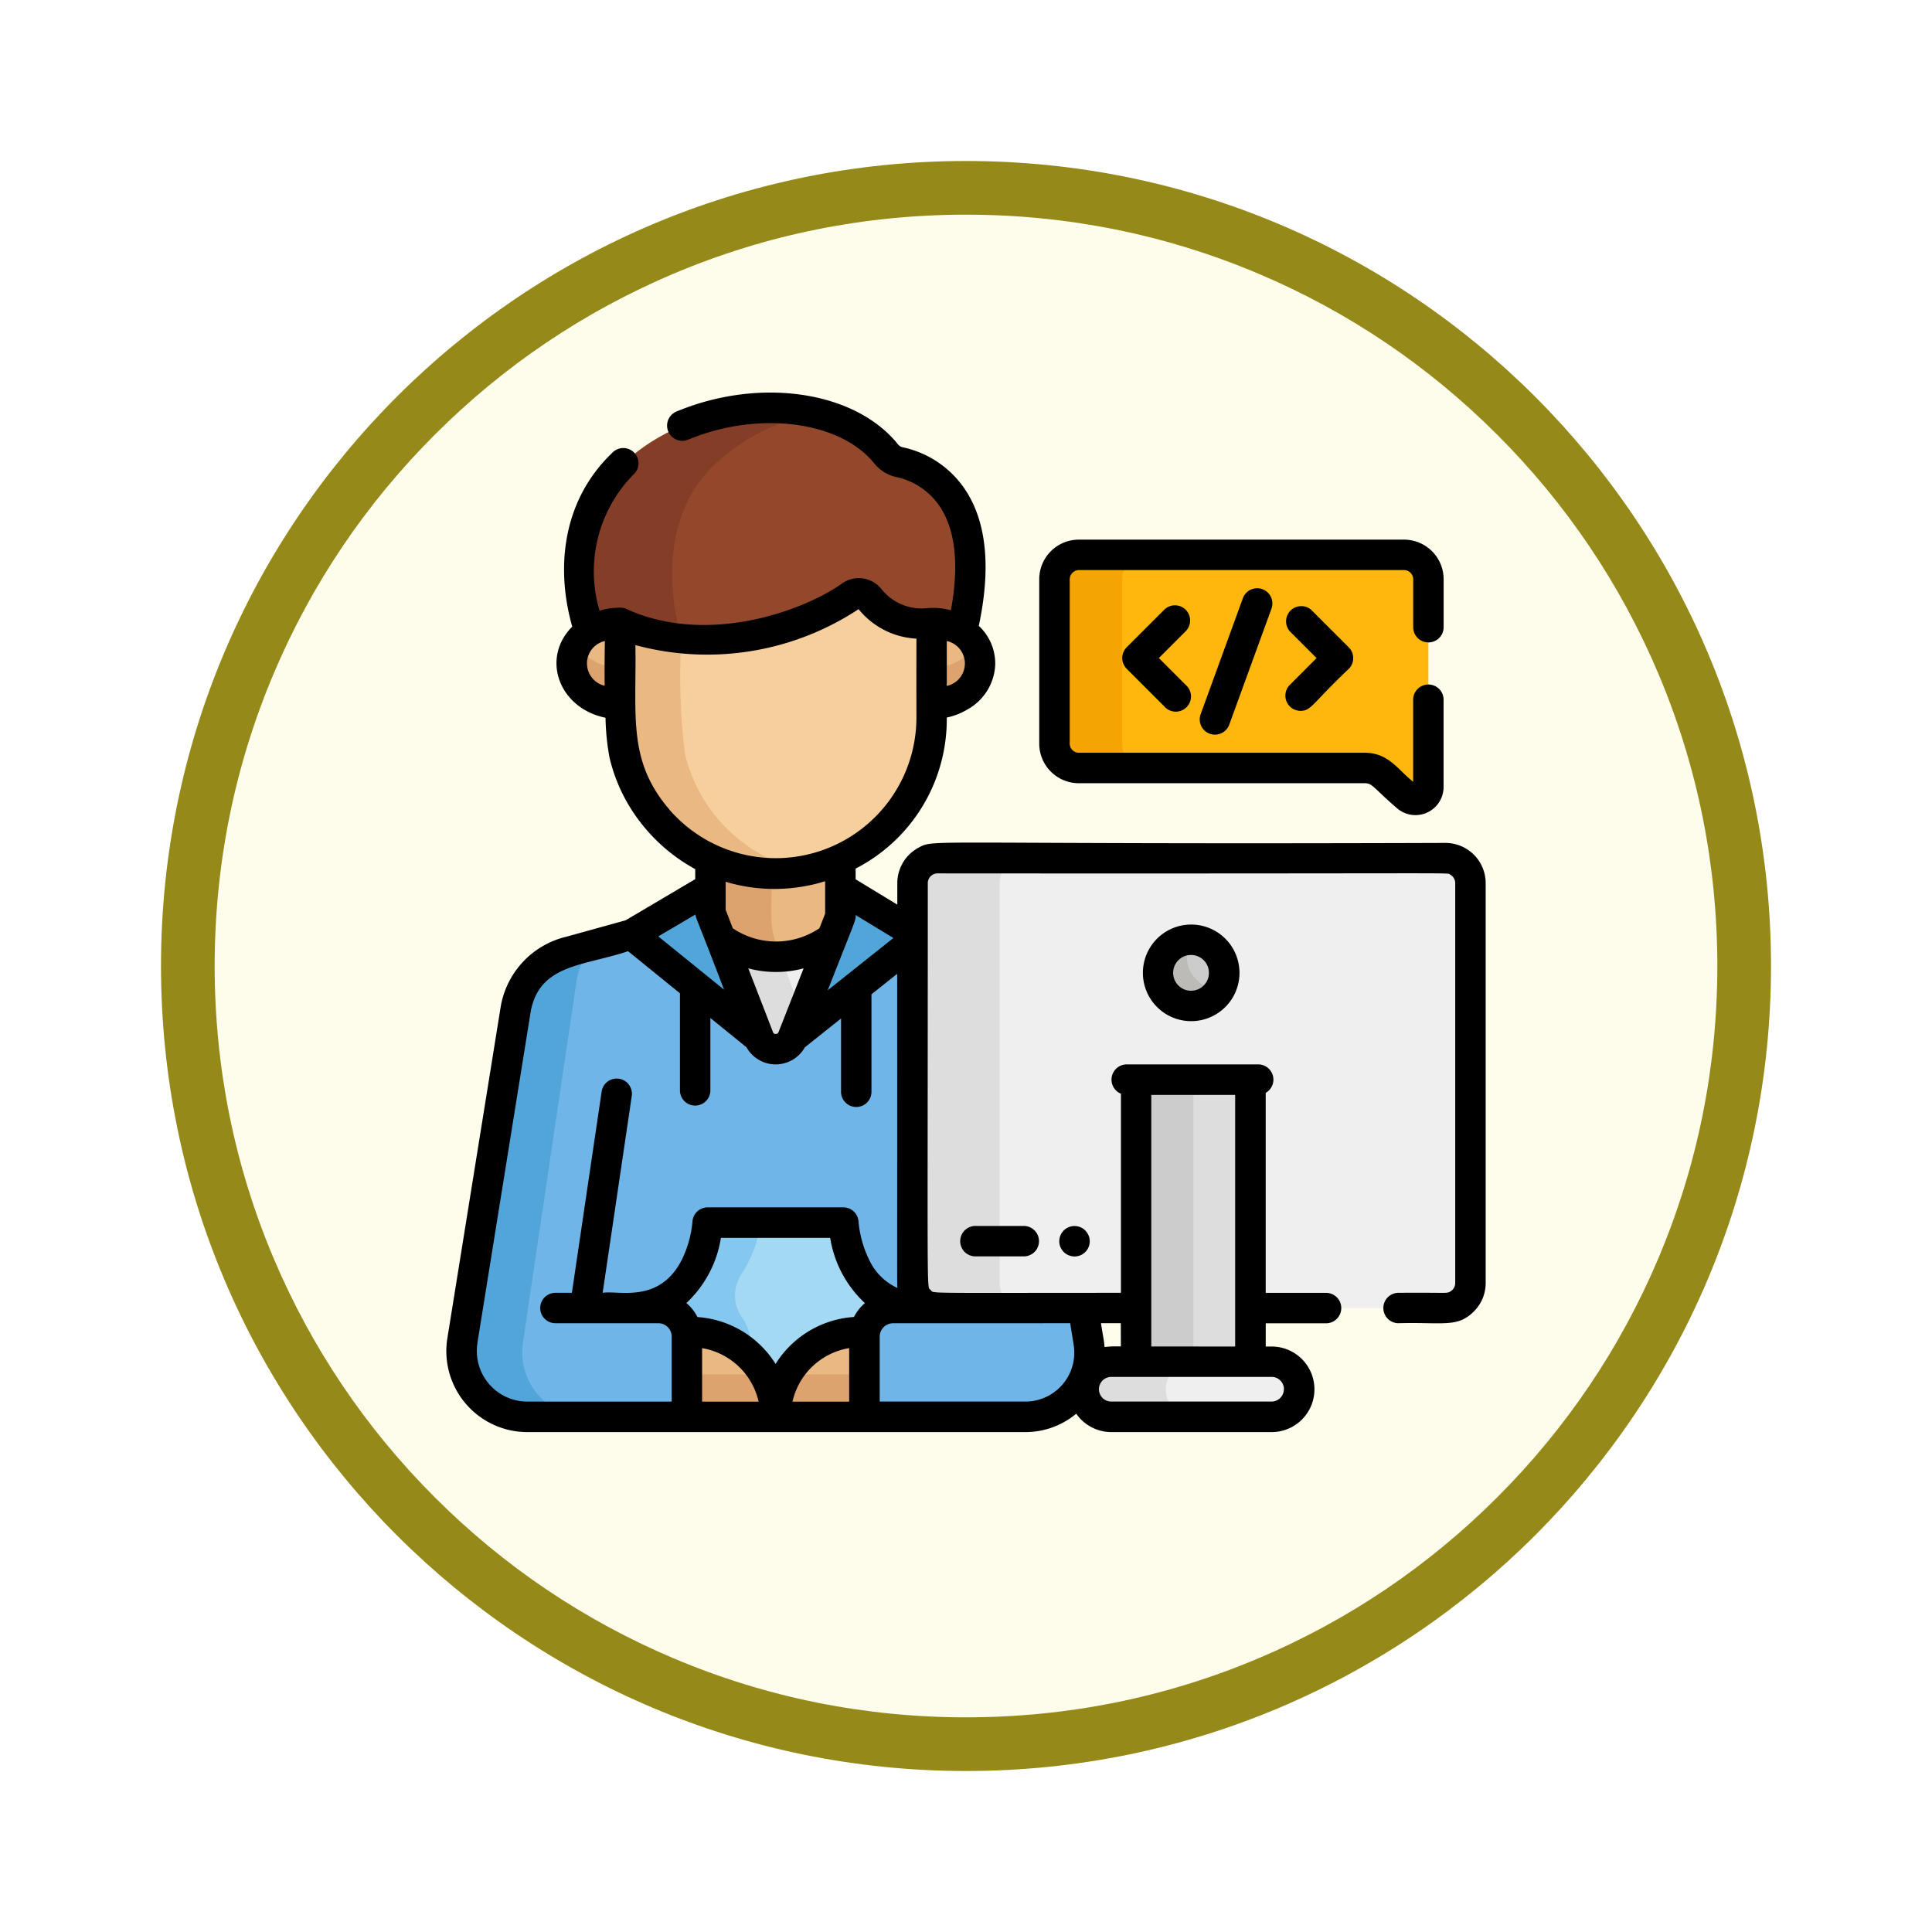 <svg xmlns="http://www.w3.org/2000/svg" xmlns:xlink="http://www.w3.org/1999/xlink" width="108" height="108" viewBox="0 0 108 108">
  <defs>
    <filter id="Trazado_904820" x="0" y="0" width="108" height="108" filterUnits="userSpaceOnUse">
      <feOffset dy="3" input="SourceAlpha"/>
      <feGaussianBlur stdDeviation="3" result="blur"/>
      <feFlood flood-opacity="0.161"/>
      <feComposite operator="in" in2="blur"/>
      <feComposite in="SourceGraphic"/>
    </filter>
  </defs>
  <g id="Grupo_1179326" data-name="Grupo 1179326" transform="translate(9 6)">
    <g id="Grupo_1179220" data-name="Grupo 1179220" transform="translate(0 0)">
      <g id="Grupo_1173585" data-name="Grupo 1173585" transform="translate(0 0)">
        <g id="Grupo_1173428" data-name="Grupo 1173428">
          <g id="Grupo_1171958" data-name="Grupo 1171958">
            <g id="Grupo_1167341" data-name="Grupo 1167341">
              <g id="Grupo_1166792" data-name="Grupo 1166792">
                <g transform="matrix(1, 0, 0, 1, -9, -6)" filter="url(#Trazado_904820)">
                  <g id="Trazado_904820-2" data-name="Trazado 904820" transform="translate(9 6)" fill="#fefcea">
                    <path d="M 45 88.5 C 39.127 88.5 33.43 87.35 28.068 85.082 C 22.889 82.891 18.236 79.755 14.241 75.759 C 10.245 71.764 7.109 67.112 4.918 61.932 C 2.65 56.57 1.5 50.873 1.5 45 C 1.5 39.127 2.65 33.43 4.918 28.068 C 7.109 22.889 10.245 18.236 14.241 14.241 C 18.236 10.245 22.889 7.109 28.068 4.918 C 33.43 2.65 39.127 1.5 45 1.5 C 50.873 1.5 56.57 2.65 61.932 4.918 C 67.111 7.109 71.764 10.245 75.759 14.241 C 79.755 18.236 82.891 22.889 85.082 28.068 C 87.35 33.43 88.5 39.127 88.5 45 C 88.5 50.873 87.35 56.57 85.082 61.932 C 82.891 67.112 79.755 71.764 75.759 75.759 C 71.764 79.755 67.111 82.891 61.932 85.082 C 56.57 87.35 50.873 88.5 45 88.5 Z" stroke="none"/>
                    <path d="M 45 3 C 39.329 3 33.829 4.11 28.653 6.299 C 23.652 8.415 19.16 11.443 15.302 15.302 C 11.443 19.16 8.415 23.652 6.299 28.653 C 4.11 33.829 3 39.329 3 45 C 3 50.671 4.11 56.171 6.299 61.347 C 8.415 66.348 11.443 70.84 15.302 74.699 C 19.16 78.557 23.652 81.585 28.653 83.701 C 33.829 85.89 39.329 87 45 87 C 50.671 87 56.171 85.89 61.347 83.701 C 66.348 81.585 70.84 78.557 74.698 74.699 C 78.557 70.84 81.585 66.348 83.701 61.347 C 85.89 56.171 87 50.671 87 45 C 87 39.329 85.89 33.829 83.701 28.653 C 81.585 23.652 78.557 19.16 74.698 15.302 C 70.84 11.443 66.348 8.415 61.347 6.299 C 56.171 4.11 50.671 3 45 3 M 45 1.52587890625e-05 C 69.853 1.52587890625e-05 90 20.147 90 45 C 90 69.853 69.853 90 45 90 C 20.147 90 -7.62939453125e-06 69.853 -7.62939453125e-06 45 C -7.62939453125e-06 20.147 20.147 1.52587890625e-05 45 1.52587890625e-05 Z" stroke="none" fill="#958919"/>
                  </g>
                </g>
              </g>
            </g>
          </g>
        </g>
      </g>
    </g>
    <g id="programmer_644617" transform="translate(15.908 15.945)">
      <path id="Trazado_1050018" data-name="Trazado 1050018" d="M130.145,223.847v6.589l7.257.228v0l.008-.005v-6.84A8.7,8.7,0,0,1,130.145,223.847Z" transform="translate(-115.337 -198.415)" fill="#eab883"/>
      <path id="Trazado_1050019" data-name="Trazado 1050019" d="M133.551,224.861a8.4,8.4,0,0,1-3.406-.779v6.59l4.167.131-.527-1.458C133.408,228.3,133.607,227.733,133.551,224.861Z" transform="translate(-115.337 -198.65)" fill="#dda36f"/>
      <path id="Trazado_1050020" data-name="Trazado 1050020" d="M141.148,268.774a5.194,5.194,0,0,1-6.094-.036l-.047-.034v7.268h6.239V268.7Z" transform="translate(-119.647 -238.208)" fill="#efefef"/>
      <path id="Trazado_1050021" data-name="Trazado 1050021" d="M140.141,274.559l-1.745-4.822a5.411,5.411,0,0,1-3.389-1.032v7.268h3.427C139.03,275.538,140.141,274.559,140.141,274.559Z" transform="translate(-119.648 -238.208)" fill="#ddd"/>
      <path id="Trazado_1050022" data-name="Trazado 1050022" d="M42.587,287.714l-2.994-18.607a4.089,4.089,0,0,0-3.123-3.174h0l-3.344-.925-.408-.241-6.7,6.01,0,0a1,1,0,0,1-1.872,0l0,0-6.7-6.01-.408.241-3.344.925h0a4.089,4.089,0,0,0-3.123,3.174L7.575,287.714a3.61,3.61,0,0,0,3.54,4.261H39.047A3.61,3.61,0,0,0,42.587,287.714Z" transform="translate(-6.632 -234.717)" fill="#70b5e8"/>
      <g id="Grupo_1181704" data-name="Grupo 1181704" transform="translate(0.892 27.691)">
        <path id="Trazado_1050023" data-name="Trazado 1050023" d="M10.973,294.169l2.994-20.2a3.924,3.924,0,0,1,.951-1.925l-1.227.339h0a4.089,4.089,0,0,0-3.123,3.174L7.575,294.169a3.61,3.61,0,0,0,3.54,4.261h3.4A3.61,3.61,0,0,1,10.973,294.169Z" transform="translate(-7.524 -268.863)" fill="#52a5d8"/>
        <path id="Trazado_1050024" data-name="Trazado 1050024" d="M98.438,252.353l-7.112-5.769,4.406-2.6v1.38Z" transform="translate(-81.815 -243.985)" fill="#52a5d8"/>
        <path id="Trazado_1050025" data-name="Trazado 1050025" d="M170.455,252.353l7.112-5.769-4.421-2.6v1.38Z" transform="translate(-151.963 -243.985)" fill="#52a5d8"/>
      </g>
      <path id="Trazado_1050026" data-name="Trazado 1050026" d="M109.209,415.539v4.143H118v-4.143a2.453,2.453,0,0,1,1.858-2.375,4.98,4.98,0,0,1-2.369-3.522,1.023,1.023,0,0,0-1-.818h-5.832a1.024,1.024,0,0,0-1,.819,4.991,4.991,0,0,1-2.347,3.51A2.453,2.453,0,0,1,109.209,415.539Z" transform="translate(-95.091 -362.424)" fill="#a4d9f4"/>
      <path id="Trazado_1050027" data-name="Trazado 1050027" d="M112.146,419.682v-4.046a2.617,2.617,0,0,0-.5-1.535,2.14,2.14,0,0,1,.02-2.45,6.693,6.693,0,0,0,.955-2.355,1.111,1.111,0,0,1,.224-.472h-2.194a1.024,1.024,0,0,0-1,.819,4.991,4.991,0,0,1-2.347,3.51,2.453,2.453,0,0,1,1.9,2.386v4.143Z" transform="translate(-95.092 -362.424)" fill="#84c7ef"/>
      <g id="Grupo_1181705" data-name="Grupo 1181705" transform="translate(13.494 52.513)">
        <path id="Trazado_1050028" data-name="Trazado 1050028" d="M167.19,462.688h-.223a4.76,4.76,0,0,0-4.746,4.746h4.969v-4.746Z" transform="translate(-157.266 -462.688)" fill="#eab883"/>
        <path id="Trazado_1050029" data-name="Trazado 1050029" d="M118.563,462.688v4.746h4.955a4.759,4.759,0,0,0-4.746-4.746Z" transform="translate(-118.563 -462.688)" fill="#eab883"/>
      </g>
      <g id="Grupo_1181706" data-name="Grupo 1181706" transform="translate(13.494 54.885)">
        <path id="Trazado_1050030" data-name="Trazado 1050030" d="M162.222,485.967h4.969v-2.373h-4.327A4.7,4.7,0,0,0,162.222,485.967Z" transform="translate(-157.267 -483.594)" fill="#dda36f"/>
        <path id="Trazado_1050031" data-name="Trazado 1050031" d="M118.563,483.594v2.373h4.955a4.705,4.705,0,0,0-.642-2.373Z" transform="translate(-118.563 -483.594)" fill="#dda36f"/>
      </g>
      <path id="Trazado_1050032" data-name="Trazado 1050032" d="M83.687,10.616a1.327,1.327,0,0,1-.754-.461c-2.953-3.68-10.8-3.375-14.888.708-3.762,3.762-1.681,9.765-1.681,9.765h20.8C88.985,13,85.082,10.922,83.687,10.616Z" transform="translate(-58.285 -6.725)" fill="#93482b"/>
      <path id="Trazado_1050033" data-name="Trazado 1050033" d="M73.205,10.864a11.544,11.544,0,0,1,5.778-3,12.281,12.281,0,0,0-10.938,3c-3.762,3.762-1.681,9.765-1.681,9.765h5.161S69.443,14.626,73.205,10.864Z" transform="translate(-58.285 -6.726)" fill="#843d26"/>
      <g id="Grupo_1181707" data-name="Grupo 1181707" transform="translate(7.076 12.877)">
        <path id="Trazado_1050034" data-name="Trazado 1050034" d="M63.034,113.96l0,0a2.055,2.055,0,0,0,0,3.542l0,0a3.039,3.039,0,0,0,1.693.5v-4.532h0A3.039,3.039,0,0,0,63.034,113.96Z" transform="translate(-62.018 -113.462)" fill="#eab883"/>
        <path id="Trazado_1050035" data-name="Trazado 1050035" d="M240.767,113.962l0,0a2.22,2.22,0,0,1,.981,1.425l0,.009c.006.034.011.067.015.1,0,.009,0,.019,0,.028,0,.029.006.058.008.088s0,.052,0,.078,0,.026,0,.039v.005c0,.013,0,.026,0,.039s0,.052,0,.078,0,.058-.008.088c0,.009,0,.019,0,.028,0,.034-.01.068-.015.1l0,.009a2.22,2.22,0,0,1-.981,1.425l0,0a3.04,3.04,0,0,1-1.693.5v-4.532A3.069,3.069,0,0,1,240.767,113.962Z" transform="translate(-218.979 -113.464)" fill="#eab883"/>
      </g>
      <g id="Grupo_1181708" data-name="Grupo 1181708" transform="translate(7.076 14.124)">
        <path id="Trazado_1050036" data-name="Trazado 1050036" d="M63.026,125.2a2.4,2.4,0,0,1-.722-.752,2.036,2.036,0,0,0,.722,2.791l0,0a3.039,3.039,0,0,0,1.693.5v-2.039a3.038,3.038,0,0,1-1.693-.5Z" transform="translate(-62.013 -124.446)" fill="#dda36f"/>
        <path id="Trazado_1050037" data-name="Trazado 1050037" d="M241.782,125.423c0-.026,0-.052,0-.078s0-.058-.008-.088c0-.009,0-.019,0-.028,0-.034-.009-.068-.015-.1l0-.009a2,2,0,0,0-.259-.673,2.4,2.4,0,0,1-.722.752l0,0a3.04,3.04,0,0,1-1.693.5v2.039a3.039,3.039,0,0,0,1.693-.5l0,0a2.219,2.219,0,0,0,.981-1.425l0-.009c.006-.034.011-.067.015-.1,0-.009,0-.019,0-.028,0-.029.006-.058.008-.088s0-.052,0-.078,0-.026,0-.039v-.005C241.783,125.449,241.782,125.436,241.782,125.423Z" transform="translate(-218.978 -124.445)" fill="#dda36f"/>
      </g>
      <path id="Trazado_1050038" data-name="Trazado 1050038" d="M103.084,103.483v-2.919a3.746,3.746,0,0,1-3.458-1.349.772.772,0,0,0-1.062-.158c-2.058,1.491-7.856,3.8-12.891,1.507v1.667h-.01a35.6,35.6,0,0,0,.244,5.655,8.706,8.706,0,0,0,17.175-2.014c0-.985,0-1.766,0-2.39h0Z" transform="translate(-75.898 -87.687)" fill="#f7cf9c"/>
      <path id="Trazado_1050039" data-name="Trazado 1050039" d="M89.282,120.785a35.6,35.6,0,0,1-.244-5.655h.01v-.766a10.806,10.806,0,0,1-3.375-.9v1.667h-.01a35.614,35.614,0,0,0,.244,5.655,8.64,8.64,0,0,0,10.068,6.529A8.747,8.747,0,0,1,89.282,120.785Z" transform="translate(-75.898 -100.586)" fill="#eab883"/>
      <path id="Trazado_1050040" data-name="Trazado 1050040" d="M259.479,229.264c-30.68,0-28.636-.059-29.056.169a1.4,1.4,0,0,0-.732,1.23v22.351a1.4,1.4,0,0,0,1.4,1.4h28.39a1.4,1.4,0,0,0,1.4-1.4V230.663A1.585,1.585,0,0,0,259.479,229.264Z" transform="translate(-203.585 -203.238)" fill="#efefef"/>
      <path id="Trazado_1050041" data-name="Trazado 1050041" d="M234.557,253.024V230.673a1.4,1.4,0,0,1,1.4-1.4c-4.929.057-4.986-.128-5.532.169a1.4,1.4,0,0,0-.732,1.23v22.351a1.4,1.4,0,0,0,1.4,1.4h4.866A1.4,1.4,0,0,1,234.557,253.024Z" transform="translate(-203.585 -203.248)" fill="#ddd"/>
      <path id="Trazado_1050042" data-name="Trazado 1050042" d="M319.12,79.936H300.94a1.366,1.366,0,0,0-1.362,1.362v9.191a1.366,1.366,0,0,0,1.362,1.362h16a1.5,1.5,0,0,1,1.006.389l1.327,1.205a.722.722,0,0,0,1.207-.534V81.3A1.366,1.366,0,0,0,319.12,79.936Z" transform="translate(-265.54 -70.864)" fill="#ffb70d"/>
      <path id="Trazado_1050043" data-name="Trazado 1050043" d="M303.362,90.489V81.3a1.366,1.366,0,0,1,1.362-1.362h-3.783a1.366,1.366,0,0,0-1.362,1.362v9.191a1.366,1.366,0,0,0,1.362,1.362h3.783A1.366,1.366,0,0,1,303.362,90.489Z" transform="translate(-265.541 -70.864)" fill="#f4a403"/>
      <circle id="Elipse_12515" data-name="Elipse 12515" cx="1.846" cy="1.846" r="1.846" transform="translate(39.833 30.593)" fill="#ccc"/>
      <path id="Trazado_1050044" data-name="Trazado 1050044" d="M352.463,269.56a1.845,1.845,0,1,0,1.6,2.766A1.844,1.844,0,0,1,352.463,269.56Z" transform="translate(-310.783 -238.966)" fill="#bcbbb8"/>
      <path id="Trazado_1050045" data-name="Trazado 1050045" d="M346.221,355.731V338.425a0,0,0,0,0,0,0h-6.385a0,0,0,0,0,0,0v17.306Z" transform="translate(-301.224 -300.013)" fill="#ddd"/>
      <path id="Trazado_1050046" data-name="Trazado 1050046" d="M343.026,338.425a0,0,0,0,1,0,0h-3.2a0,0,0,0,0,0,0v17.306h3.2Z" transform="translate(-301.224 -300.013)" fill="#ccc"/>
      <path id="Trazado_1050047" data-name="Trazado 1050047" d="M326.08,478.9h0a1.54,1.54,0,0,0-1.54-1.54h-8.96a1.54,1.54,0,0,0-1.54,1.54h0a1.54,1.54,0,0,0,1.54,1.54h8.96A1.541,1.541,0,0,0,326.08,478.9Z" transform="translate(-278.361 -423.18)" fill="#efefef"/>
      <path id="Trazado_1050048" data-name="Trazado 1050048" d="M318.621,478.9h0a1.54,1.54,0,0,1,1.54-1.54h-4.58a1.54,1.54,0,0,0-1.54,1.54h0a1.54,1.54,0,0,0,1.54,1.54h4.58A1.54,1.54,0,0,1,318.621,478.9Z" transform="translate(-278.361 -423.18)" fill="#ddd"/>
      <path id="Trazado_1050049" data-name="Trazado 1050049" d="M343.117,264.745a2.7,2.7,0,1,0,2.7-2.7A2.7,2.7,0,0,0,343.117,264.745Zm3.692,0a1,1,0,1,1-1-1A1,1,0,0,1,346.809,264.745Z" transform="translate(-304.137 -232.307)"/>
      <path id="Trazado_1050050" data-name="Trazado 1050050" d="M254.352,410.5a.851.851,0,1,0,0,1.7h2.62a.851.851,0,1,0,0-1.7Z" transform="translate(-224.692 -363.913)"/>
      <path id="Trazado_1050051" data-name="Trazado 1050051" d="M303.407,410.754a.859.859,0,0,0-.768-.233.846.846,0,0,0-.159.049.872.872,0,0,0-.148.078.83.83,0,0,0-.235.235.877.877,0,0,0-.127.306.848.848,0,0,0,.51.952.849.849,0,0,0,1.111-1.111A1.136,1.136,0,0,0,303.407,410.754Z" transform="translate(-267.647 -363.915)"/>
      <path id="Trazado_1050052" data-name="Trazado 1050052" d="M336.447,105.019a.851.851,0,0,0-1.2,0l-2.1,2.1a.851.851,0,0,0,0,1.2l2.1,2.1a.851.851,0,1,0,1.2-1.2l-1.5-1.5,1.5-1.5A.851.851,0,0,0,336.447,105.019Z" transform="translate(-295.074 -92.879)"/>
      <path id="Trazado_1050053" data-name="Trazado 1050053" d="M414.085,110.672c.609,0,.659-.417,2.7-2.35a.851.851,0,0,0,0-1.2l-2.1-2.1a.851.851,0,0,0-1.2,1.2l1.5,1.5-1.5,1.5A.852.852,0,0,0,414.085,110.672Z" transform="translate(-366.295 -92.879)"/>
      <path id="Trazado_1050054" data-name="Trazado 1050054" d="M373.526,96.933l-2.359,6.482a.851.851,0,1,0,1.6.582l2.359-6.482a.851.851,0,1,0-1.6-.582Z" transform="translate(-328.958 -85.435)"/>
      <path id="Trazado_1050055" data-name="Trazado 1050055" d="M55.892,25.175c-29.585.1-28.525-.238-29.463.272a2.249,2.249,0,0,0-1.177,1.978v1.2l-2.329-1.416v-.6a9.375,9.375,0,0,0,5.094-8.429v-.013a3.773,3.773,0,0,0,1.234-.5.844.844,0,0,0,.087-.052,3,3,0,0,0,1.387-2.4,2.865,2.865,0,0,0-.918-2.173c.675-3.176.448-5.7-.68-7.492A5.6,5.6,0,0,0,25.565,3.06a.478.478,0,0,1-.272-.163C22.894-.091,17.57-.881,12.907,1.06a.851.851,0,0,0,.654,1.572C17.485,1,22.055,1.583,23.965,3.963a2.186,2.186,0,0,0,1.236.76,3.9,3.9,0,0,1,2.485,1.736c.829,1.32,1.016,3.239.561,5.713a3.612,3.612,0,0,0-1.3-.123A2.87,2.87,0,0,1,24.378,11a1.622,1.622,0,0,0-2.23-.32c-1.893,1.372-7.275,3.513-11.926,1.469a.842.842,0,0,0-.454-.124.556.556,0,0,0-.072,0,4.012,4.012,0,0,0-1.091.165,7.731,7.731,0,0,1,1.868-7.579h0A.851.851,0,1,0,9.3,3.385c-2.666,2.556-3.2,6.231-2.22,9.7-1.759,1.759-.752,4.557,1.861,5.093A13.658,13.658,0,0,0,9.163,20.4a9.448,9.448,0,0,0,2.047,4.013,9.738,9.738,0,0,0,2.746,2.227V27.2L10.066,29.5l-3.3.914A4.864,4.864,0,0,0,3.1,34.223c0,.01,0,.021-.006.031L.1,52.862a4.529,4.529,0,0,0,4.471,5.248H32.414a4.43,4.43,0,0,0,2.841-1.029,2.39,2.39,0,0,0,1.963,1.029h8.96a2.391,2.391,0,0,0,0-4.783h-.331v-1.3H49.26a.851.851,0,0,0,0-1.7H45.846V39.146a.851.851,0,0,0-.42-1.591H38.073a.852.852,0,0,0-.319,1.64V50.324c-11.316,0-10.428.05-10.638-.161-.232-.232-.16,1.139-.16-22.738a.547.547,0,0,1,.547-.547c30.245.023,28.421-.059,28.65.066a.548.548,0,0,1,.287.482V49.776a.547.547,0,0,1-.287.482c-.212.115-.146.044-2.921.066a.851.851,0,0,0,0,1.7c2.532-.07,3.323.269,4.251-.659a2.235,2.235,0,0,0,.659-1.591V27.425A2.25,2.25,0,0,0,55.892,25.175Zm-33.064,26.5A5.6,5.6,0,0,0,18.447,54.3a5.6,5.6,0,0,0-4.367-2.621,2.465,2.465,0,0,0-.62-.783,6.332,6.332,0,0,0,1.931-3.643H21.5A6.326,6.326,0,0,0,23.441,50.9,2.464,2.464,0,0,0,22.829,51.675ZM18.3,35.743l-1.377-3.556a6,6,0,0,0,3.091,0l-1.4,3.559a.153.153,0,0,1-.156.106C18.346,35.854,18.331,35.813,18.3,35.743Zm2.918-8.428V29.13l-.322.817a4.333,4.333,0,0,1-4.84,0l-.4-1.038V27.347A9.517,9.517,0,0,0,21.221,27.315Zm3.815,3.175-3.672,2.924c1.6-4.07,1.58-3.912,1.559-4.209ZM28.018,16.4V13.889A1.285,1.285,0,0,1,28.018,16.4ZM8.905,13.889c-.012.665-.022,1.567-.013,2.5A1.283,1.283,0,0,1,8.905,13.889Zm3.6,9.41c-2.339-2.724-1.83-5.23-1.893-9.183a15.365,15.365,0,0,0,12.475-2.009,4.446,4.446,0,0,0,3.234,1.648c0,.415-.005,1.965,0,4.431A7.866,7.866,0,0,1,12.5,23.3Zm1.462,5.878c.03.238.119.316,1.6,4.2L11.889,30.4ZM6.778,30.412q-.036.012-.07.028A.607.607,0,0,1,6.778,30.412Zm-5,22.72,2.991-18.59c.529-2.6,2.962-2.484,5.433-3.314l2.9,2.353v5.467a.851.851,0,0,0,1.7,0V34.961l2.021,1.64a1.87,1.87,0,0,0,3.261,0l2.023-1.611v4.054a.851.851,0,1,0,1.7,0V33.638l1.437-1.144c.008,18.445-.017,17.264.019,17.561a3.221,3.221,0,0,1-1.595-1.6,6.046,6.046,0,0,1-.582-2.1.851.851,0,0,0-.85-.808H14.65a.853.853,0,0,0-.85.805,6.047,6.047,0,0,1-.582,2.1c-1.258,2.5-3.541,1.727-4.437,1.871l1.627-11a.851.851,0,1,0-1.684-.249L7.061,50.324H6.183a.851.851,0,1,0,0,1.7h5.71a.749.749,0,0,1,.748.746v3.635H4.572A2.827,2.827,0,0,1,1.782,53.132Zm12.562,3.275v-2.99a3.906,3.906,0,0,1,3.159,2.99Zm8.221-2.993v2.993H19.392A3.906,3.906,0,0,1,22.565,53.414Zm24.3,2.3a.69.69,0,0,1-.689.689h-8.96a.689.689,0,1,1,0-1.378h8.96A.69.69,0,0,1,46.866,55.718Zm-7.411-2.391V39.26h4.688V53.327Zm-1.7,0a5.53,5.53,0,0,0-.914.033c-.025-.358-.06-.46-.2-1.333h1.11Zm-2.834-1.3.195,1.211a2.736,2.736,0,0,1-2.7,3.17H24.268V52.772a.749.749,0,0,1,.748-.746Z" transform="translate(0 0)"/>
      <path id="Trazado_1050056" data-name="Trazado 1050056" d="M294.272,86.054h16c.422,0,.508.3,1.76,1.373a1.573,1.573,0,0,0,2.631-1.164V81.345a.851.851,0,0,0-1.7,0v4.626c-.823-.633-1.365-1.619-2.688-1.619h-16a.518.518,0,0,1-.511-.511V74.65a.518.518,0,0,1,.511-.511h18.18a.518.518,0,0,1,.511.511v2.723a.851.851,0,0,0,1.7,0V74.65a2.215,2.215,0,0,0-2.213-2.213h-18.18a2.215,2.215,0,0,0-2.213,2.213v9.191A2.215,2.215,0,0,0,294.272,86.054Z" transform="translate(-258.874 -64.216)"/>
    </g>
  </g>
</svg>
